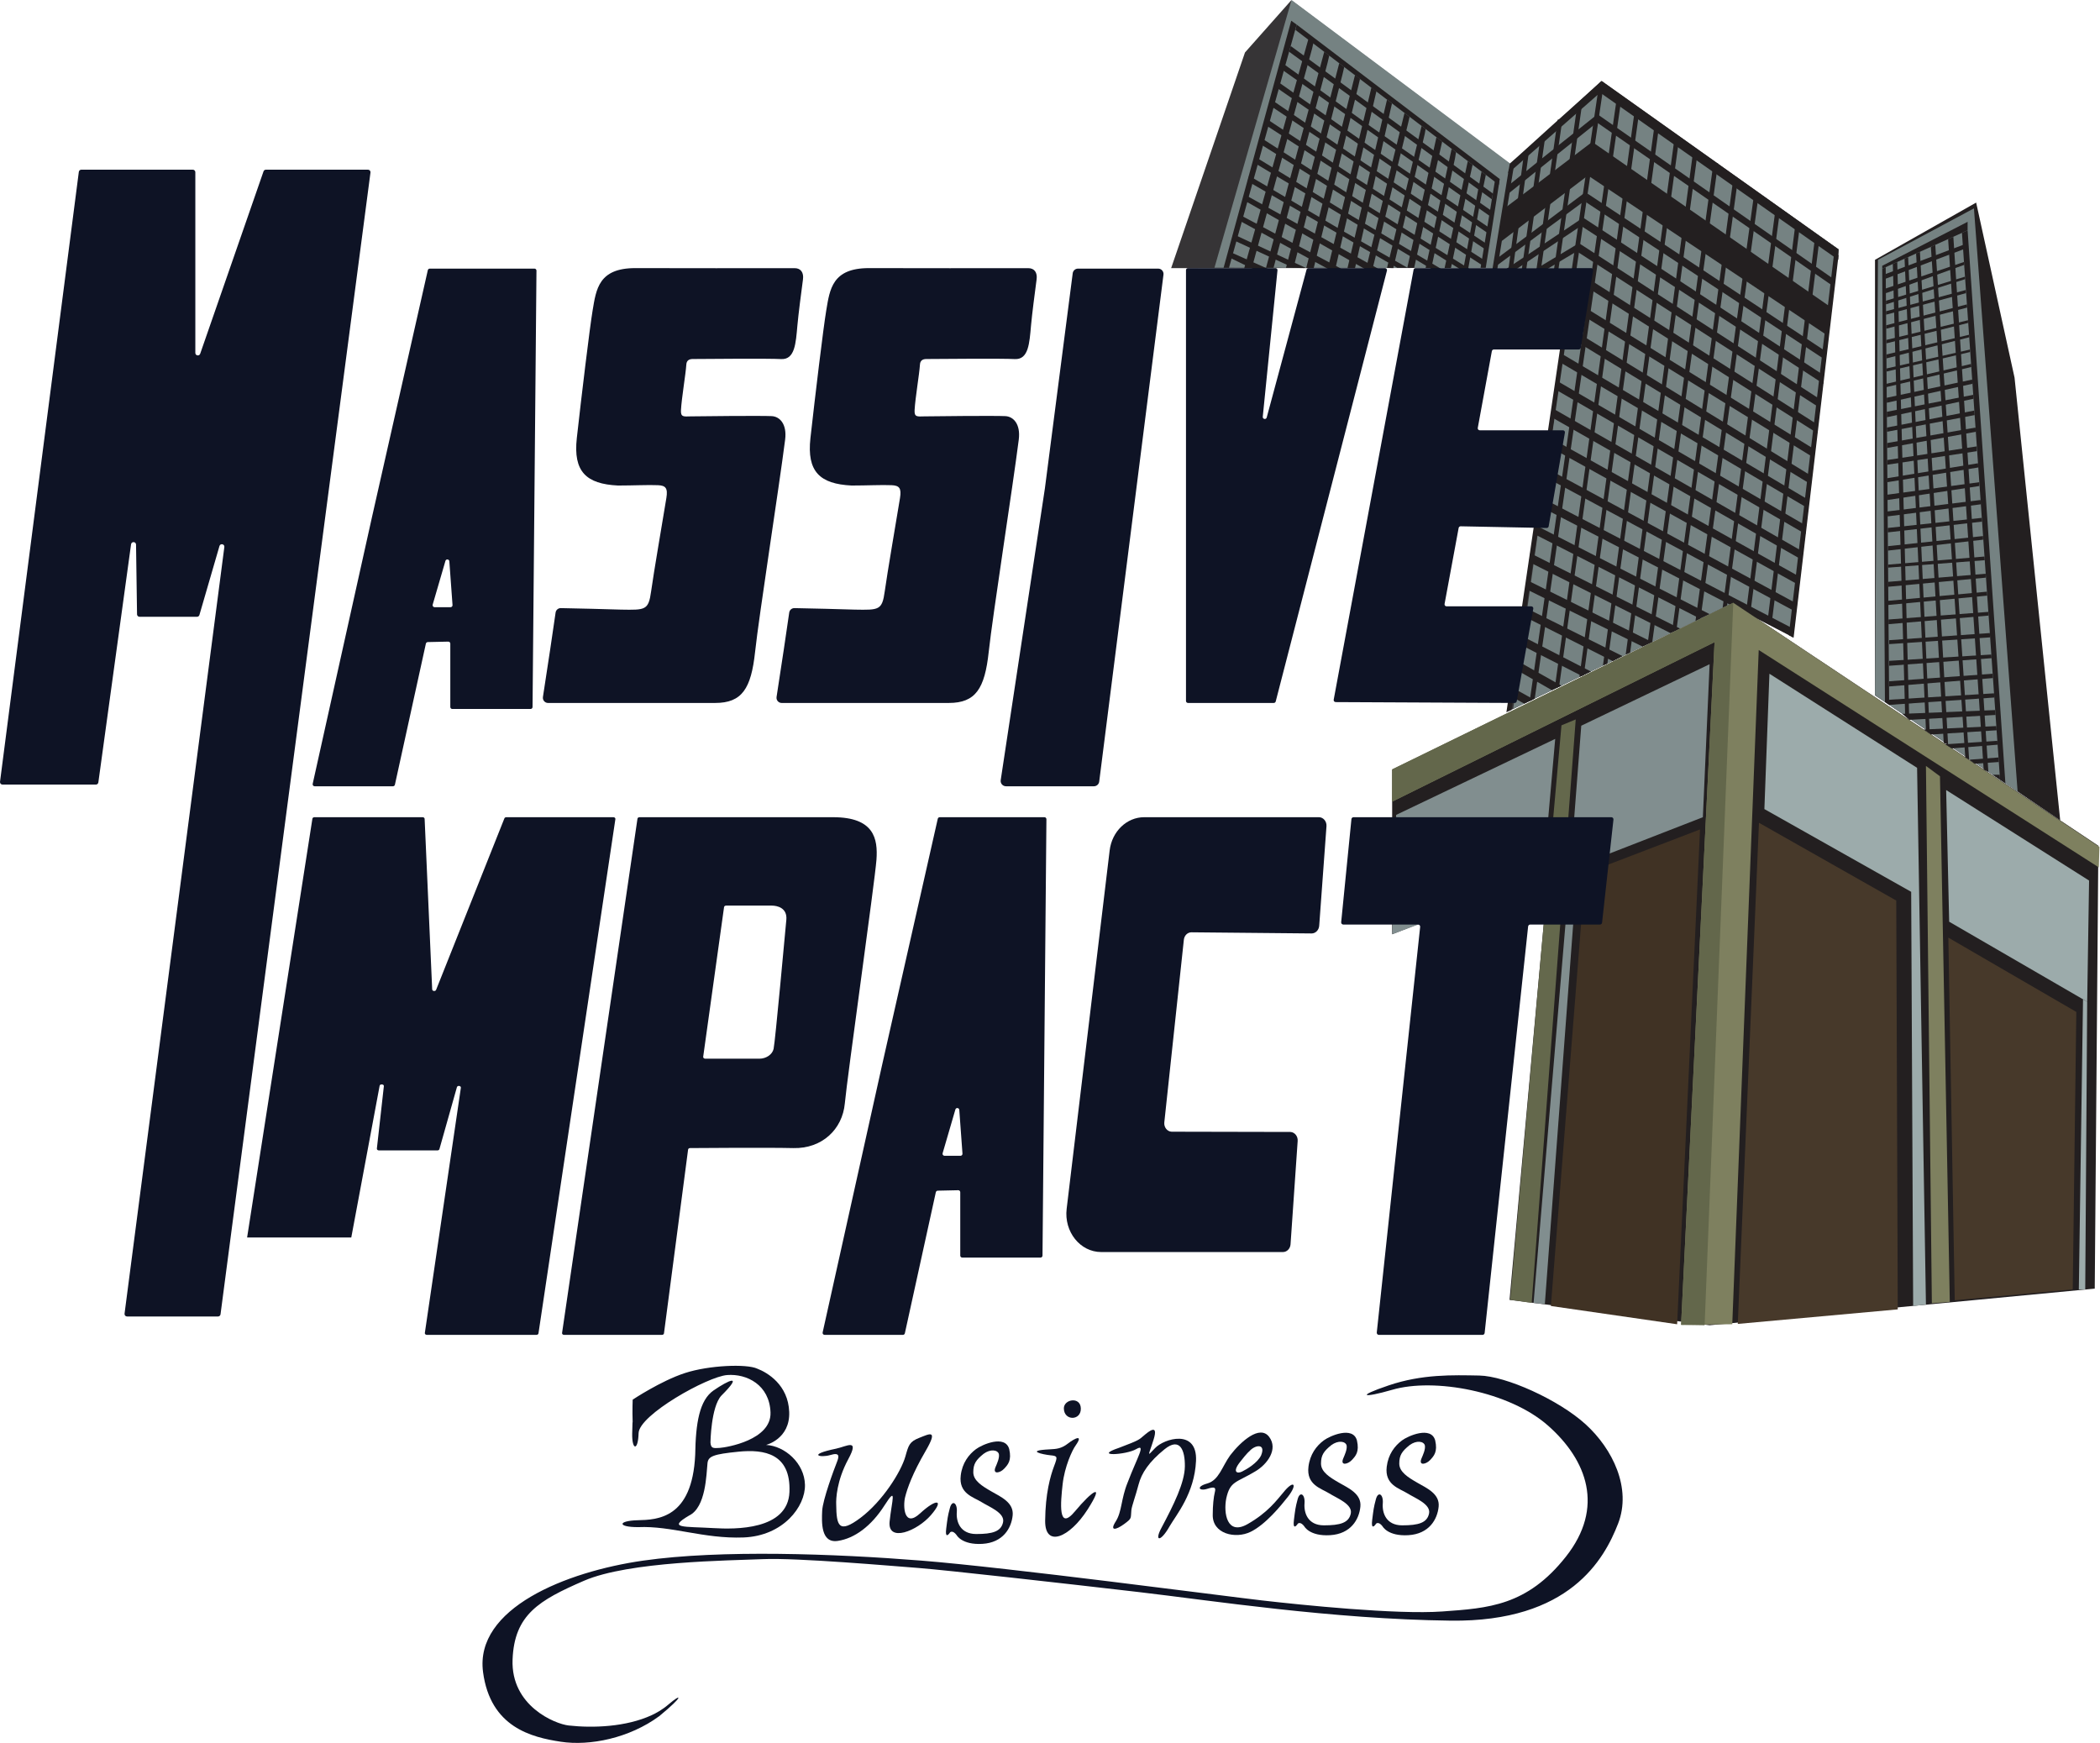 <svg width="3339" height="2772" viewBox="0 0 3339 2772" fill="none" xmlns="http://www.w3.org/2000/svg">
<path d="M1862.13 426.3L1979.52 83.44L2053.08 0.49L2402.13 261.88L2546.13 128.83L2923.34 396.49L2845.17 1007.86L2755.87 958.4L2399 1130.57L2505.43 425.96L1862.13 426.3Z" fill="#363436"/>
<path d="M1931 425.62L2053.54 0L2400.78 259.7L2547.69 138.22L2923.34 396.49L2851.03 1013.4L2755.87 958.4L2405.94 1127.22L2504.48 426.3L1931 425.62Z" fill="#758282"/>
<path d="M1945.48 425.89L2053.04 32.94L2061.69 39.09L1954.08 425.89H1945.48Z" fill="#231F20"/>
<path d="M2384.62 284.67L2383.09 293.7L2059.75 47.55L2061.7 39.09L2384.62 284.67Z" fill="#231F20"/>
<path d="M2383.44 292.219L2362.34 425.9H2354.13L2377.86 281.77L2383.44 288.38V292.219Z" fill="#231F20"/>
<path d="M2405.68 272.53L2379.99 432.49L2372.26 432.36L2398.99 269.06L2406.74 266.74L2405.68 272.53Z" fill="#231F20"/>
<path d="M2354.01 318.62L2334.44 427.1L2326.86 427.09L2355.67 272.83L2362.46 278L2354.01 318.62Z" fill="#231F20"/>
<path d="M2337.57 279.49L2307.05 426.069L2296.88 426.299L2333.82 256.189L2341.41 261.969L2337.57 279.49Z" fill="#231F20"/>
<path d="M2313.44 251.961L2275.88 426.031L2266.75 426.021L2308.12 236.631L2315.09 241.931L2313.44 251.961Z" fill="#231F20"/>
<path d="M2280.57 280.401L2248.49 426L2237.53 425.99L2283.96 218.23L2293.05 225.151L2280.57 280.401Z" fill="#231F20"/>
<path d="M2265.29 213.09L2215.35 426.3L2205.36 425.95L2260.34 200.25L2266.75 205.13L2265.29 213.09Z" fill="#231F20"/>
<path d="M2239.34 194.05L2182.74 426H2172.3L2233.18 179.58L2241.23 185.71L2239.34 194.05Z" fill="#231F20"/>
<path d="M2210.65 175.79L2154.5 426.31L2142.5 426.29L2205.35 158.4L2213.29 164.44L2210.65 175.79Z" fill="#231F20"/>
<path d="M2185.86 156.48L2123.53 425.9L2111.53 425.89L2180.57 139.09L2188.5 145.13L2185.86 156.48Z" fill="#231F20"/>
<path d="M2159.77 136.74L2088.83 426.31L2076.83 426.29L2154.47 119.35L2162.4 125.39L2159.77 136.74Z" fill="#231F20"/>
<path d="M2134.69 117.87L2056.7 425.911L2044.7 425.891L2129.39 100.48L2137.32 106.521L2134.69 117.87Z" fill="#231F20"/>
<path d="M2110.88 99.65L2024.95 425.89L2012.95 425.88L2105.59 82.26L2113.52 88.3L2110.88 99.65Z" fill="#231F20"/>
<path d="M2086.23 77.351L1990.29 426.591L1978.29 426.571L2080.93 59.961L2088.86 65.991L2086.23 77.351Z" fill="#231F20"/>
<path d="M2186.13 171.091L2373.6 307.651L2372.08 316.871L2049.68 82.261L2052.22 73.141L2186.13 171.091Z" fill="#231F20"/>
<path d="M2180.79 202.13L2370.2 334.27L2368.78 343.5L2037.33 109.97L2039.79 100.83L2180.79 202.13Z" fill="#231F20"/>
<path d="M2175.83 231.159L2366.64 361.279L2365.31 370.529L2031.41 140.519L2033.77 131.359L2175.83 231.159Z" fill="#231F20"/>
<path d="M2167.83 258.17L2364.62 388.32L2363.23 397.58L2018.88 167.53L2021.31 158.35L2167.83 258.17Z" fill="#231F20"/>
<path d="M2160.67 285.96L2359.41 413.29L2358.32 422.78L2010.47 197.61L2012.61 188.18L2160.67 285.96Z" fill="#231F20"/>
<path d="M2153.01 313.76L2353.68 438.141L2352.56 447.43L2001.35 227.48L2003.52 218.23L2153.01 313.76Z" fill="#231F20"/>
<path d="M2149.87 343.589L2353.24 464.209L2352.1 473.26L1996.12 259.939L1998.35 250.939L2149.87 343.589Z" fill="#231F20"/>
<path d="M2138.29 369.05L2238.12 425.89H2221.78L1983.83 288.23L1986.08 279.51L2138.29 369.05Z" fill="#231F20"/>
<path d="M2197 443.03L1979.45 319.309L1981.92 311.02L2202.63 433.62" fill="#231F20"/>
<path d="M2187.32 468.871L1967.54 349.141L1969.86 340.801L2192.77 459.351" fill="#231F20"/>
<path d="M2056.69 425.909L1958.8 380.739L1960.99 372.369L2076.82 426.289" fill="#231F20"/>
<path d="M2018.89 440.701L1956.12 410.091L1958.31 401.721L2024.18 431.101" fill="#231F20"/>
<path d="M2549.65 136.27L2403.23 1128.57L2395.18 1132.57L2542.21 136.27H2549.65Z" fill="#231F20"/>
<path d="M2578.64 152.529L2440.22 1110.83L2432.18 1114.83L2571.21 152.529H2578.64Z" fill="#231F20"/>
<path d="M2606.43 177.279L2479.01 1091.59L2471.97 1094.59L2599 177.279H2606.43Z" fill="#231F20"/>
<path d="M2638.69 195.01L2518.27 1073.31L2511.22 1076.31L2631.25 195.01H2638.69Z" fill="#231F20"/>
<path d="M2670.17 217.779L2555.75 1055.09L2548.71 1058.09L2662.74 217.779H2670.17Z" fill="#231F20"/>
<path d="M2699.43 241.279L2591.92 1037.69L2584.88 1040.69L2692 241.279H2699.43Z" fill="#231F20"/>
<path d="M2731.71 259.73L2627.08 1021.01H2620.04L2724.28 259.73H2731.71Z" fill="#231F20"/>
<path d="M2762.26 292.359L2665.48 1001.98L2658.43 1004.98L2754.82 292.359H2762.26Z" fill="#231F20"/>
<path d="M2796.38 308.971L2703.83 983.511L2695.79 987.511L2788.94 308.971H2796.38Z" fill="#231F20"/>
<path d="M2830.66 331.33L2746.08 963.07L2739.04 966.07L2823.23 331.33H2830.66Z" fill="#231F20"/>
<path d="M2862.57 352.699L2784.04 967.259H2777L2855.14 352.699H2862.57Z" fill="#231F20"/>
<path d="M2893.13 378.721L2816.6 994.291L2809.96 991.131L2885.7 378.721H2893.13Z" fill="#231F20"/>
<path d="M2923.34 405.449L2851.81 1014.01L2844.17 1009.86L2915.91 405.449H2923.34Z" fill="#231F20"/>
<path d="M2515.45 166.199L2473.97 455.829H2466.93L2508.01 166.199H2515.45Z" fill="#231F20"/>
<path d="M2484.17 190.199L2442.69 479.829H2435.64L2476.73 190.199H2484.17Z" fill="#231F20"/>
<path d="M2456.97 217.289L2415.49 506.909H2408.45L2449.53 217.289H2456.97Z" fill="#231F20"/>
<path d="M2430.69 243.27L2405.75 425.89H2398.71L2423.26 243.27H2430.69Z" fill="#231F20"/>
<path d="M2451.17 252.359L2538.15 183.119L2536.14 197.299L2398.71 307.559L2400.44 293.269L2451.17 252.359Z" fill="#231F20"/>
<path d="M2466.93 200.219L2546.71 128.699L2544.87 146.749L2397.84 275.679L2400.57 260.379L2466.93 200.219Z" fill="#231F20"/>
<path d="M2546.72 128.699L2544.88 147.749L2922.84 413.099L2923.35 396.489" fill="#231F20"/>
<path d="M2539.67 181.461L2538.83 194.511L2915.8 455.831L2916.31 444.211" fill="#231F20"/>
<path d="M2523.62 307.48L2521.79 321.531L2902.49 572.34L2903 558.72" fill="#231F20"/>
<path d="M2517.3 346.09L2515.46 360.14L2899.17 610.2L2899.68 596.59" fill="#231F20"/>
<path d="M2509.59 386.029L2507.75 400.079L2893.13 648.299L2893.65 634.679" fill="#231F20"/>
<path d="M2506.07 430.689L2504.22 444.74L2889.44 688.709L2889.95 675.089" fill="#231F20"/>
<path d="M2494.98 473.26L2493.14 487.31L2883.74 727.63L2884.26 714.01" fill="#231F20"/>
<path d="M2489.04 517.17L2487.2 531.22L2878.49 769.61L2879.01 755.99" fill="#231F20"/>
<path d="M2484.01 563L2482.17 577.05L2873.79 807.67L2874.3 794.05" fill="#231F20"/>
<path d="M2476.62 606.131L2474.79 620.181L2870.67 849.131L2871.18 835.511" fill="#231F20"/>
<path d="M2471.26 650.68L2469.42 664.73L2862.32 888.54L2862.83 874.92" fill="#231F20"/>
<path d="M2463.77 695.51L2461.93 709.56L2858.52 929.31L2859.04 915.69" fill="#231F20"/>
<path d="M2456.57 743.27L2454.73 757.319L2855.53 972.88L2856.04 959.27" fill="#231F20"/>
<path d="M2451.57 791.689L2449.73 805.74L2851.03 1013.4L2851.54 999.779" fill="#231F20"/>
<path d="M2442.18 835.51L2440.34 849.56L2702.82 983.51L2718.28 976.49" fill="#231F20"/>
<path d="M2433.2 879.561L2431.36 893.621L2655.98 1006.59L2671.44 999.571" fill="#231F20"/>
<path d="M2431.46 924.17L2429.62 938.22L2611.64 1028.03L2627.09 1021.01" fill="#231F20"/>
<path d="M2424.88 966.07L2423.04 980.12L2564.32 1051.22L2579.78 1043.2" fill="#231F20"/>
<path d="M2410.67 1006.59L2408.83 1020.64L2515.25 1074.8L2529.7 1067.78" fill="#231F20"/>
<path d="M2413.32 1051.22L2411.48 1065.27L2467.28 1097.29L2482.74 1090.27" fill="#231F20"/>
<path d="M2403.01 1092.31L2401.17 1106.36L2423.62 1118.85L2438.09 1111.83" fill="#231F20"/>
<path d="M2434.17 370.641L2519.9 306.23L2517.84 320.61L2380.62 421.75L2382.39 409.25L2434.17 370.641Z" fill="#231F20"/>
<path d="M2427.57 405.971L2515.89 346.961L2513.77 359.231L2372.4 453.701L2374.22 441.341L2427.57 405.971Z" fill="#231F20"/>
<path d="M2417.24 442.53L2510.61 386.59L2507.64 399.28L2358.18 488.84L2360.86 476.04L2417.24 442.53Z" fill="#231F20"/>
<path d="M2446.52 290.25L2533.21 224.42L2525.4 278.63L2386.62 384.03L2394.14 329.71L2446.52 290.25Z" fill="#231F20"/>
<path d="M2533.2 226.76L2526.26 279.98L2905.82 533.56L2911.54 488.84" fill="#231F20"/>
<path d="M2755.87 958.402L3336.41 1344.76L3330.65 2048.92L2718.28 2107.14L2400.16 2066.83L2461.93 1388.03L2213.52 1485.49V1223.87L2755.87 958.402Z" fill="#231F20"/>
<path d="M3338.13 1346.57L2755.87 958.402L2213.79 1223.17L2213.52 1274.64L2726.13 1021.01L2672.91 2106.53L2754.3 2105.53L2796.37 1033.53L3337.13 1379.14L3338.13 1346.57Z" fill="#7E805F"/>
<path d="M2401.16 2066.62L2482.74 1153.27L2505.41 1143.88L2435.39 2071.62L2401.16 2066.62Z" fill="#64684C"/>
<path d="M3062.26 1217.83L3084.56 1234.27L3100.17 2069.96L3071.65 2072.18L3062.26 1217.83Z" fill="#7E805F"/>
<path d="M2672.91 2106.53L2726.13 1021.01L2213.52 1274.64L2213.79 1223.17L2755.87 958.402L2710.35 2107.14L2672.91 2106.53Z" fill="#63674B"/>
<path d="M2805.37 1286.44L2813.39 1071.25L3048.17 1220.83L3062.26 2074.4L3041.91 2076.4L3038.78 1418.01L2805.37 1286.44Z" fill="#9CABAB"/>
<path d="M3099.17 1465.53L3094.39 1256.17L3321.65 1400.09L3318.65 1592.75L3099.17 1465.53Z" fill="#9CABAB"/>
<path d="M2718.28 1056.09L2707.56 1299.36L2496.75 1381.4L2514.2 1153.88L2718.28 1056.09Z" fill="#818E8F"/>
<path d="M2472.78 1174.83L2453.29 1396.04L2213.52 1485.49L2219.91 1295.66L2472.78 1174.83Z" fill="#818E8F"/>
<path d="M2456.29 2073.62L2438.39 2071.62L2497.43 1370.4H2508.75L2456.29 2073.62Z" fill="#818E8F"/>
<path d="M3318.65 1592.75L3315.53 2050.36H3305.34L3312 1588.89L3318.65 1592.75Z" fill="#9CABAB"/>
<path d="M2703.04 1318.79L2666.65 2105.57L2465.91 2076.53L2520.3 1388.83L2703.04 1318.79Z" fill="#403224"/>
<path d="M2796.75 1308.22L3015.04 1431.89L3017.44 2081.92L2763.09 2105.01L2796.75 1308.22Z" fill="#47392A"/>
<path d="M3097.87 1490.83L3301.34 1608.96L3295.65 2050.09L3108.04 2067.44L3097.87 1490.83Z" fill="#47392A"/>
<path d="M2981.26 413.101L3142.08 322.121L3203.13 600.441L3275.74 1304.38L2981.26 1105.58V413.101Z" fill="#231F20"/>
<path d="M2981.26 1105.58L2985.95 413.102L3138.56 331.332L3208.02 1258.67L2981.26 1105.58Z" fill="#758282"/>
<path d="M2992.74 422.571L3128.5 352.701V366.221L2992.74 427.271V422.571Z" fill="#231F20"/>
<path d="M3188.59 1245.55L3128.5 366.221L3119.51 370.261L3180.08 1239.81L3188.59 1245.55Z" fill="#231F20"/>
<path d="M3161.5 1227.26L3154.05 1223.86L3097.51 380.162L3105.82 376.422L3161.5 1227.26Z" fill="#231F20"/>
<path d="M3130.91 1207.99L3124.8 1204.36L3070.09 392.492L3077.08 389.342L3130.91 1207.99Z" fill="#231F20"/>
<path d="M3097.51 1184.06L3090.52 1181.12L3046.6 403.052L3052.66 400.332L3097.51 1184.06Z" fill="#231F20"/>
<path d="M3068.21 1164.28L3062.26 1160.26L3028.2 411.322L3033.93 408.752L3068.21 1164.28Z" fill="#231F20"/>
<path d="M3035.63 1142.28L3029.21 1137.95L3009.56 419.701L3016.62 416.531L3035.63 1142.28Z" fill="#231F20"/>
<path d="M3003.78 1120.78L2997.07 1116.25L2992.74 427.271L2998.26 424.791L3003.78 1120.78Z" fill="#231F20"/>
<path d="M3121.34 396.592L2998.4 443.052L2998.26 435.622L3121.34 389.342V396.592Z" fill="#231F20"/>
<path d="M3122.73 416.531L2998.26 458.701L2998.59 466.141L3123.06 421.141L3122.73 416.531Z" fill="#231F20"/>
<path d="M3124.36 439.912L2998.68 478.142L2998.73 483.942L3124.64 443.842L3124.36 439.912Z" fill="#231F20"/>
<path d="M3125.83 461.021L2998.68 494.901L2998.86 500.381L3125.83 466.141V461.021Z" fill="#231F20"/>
<path d="M3127.43 483.941L2998.99 517.161L2999.03 522.681L3127.78 489.031L3127.43 483.941Z" fill="#231F20"/>
<path d="M3129.19 509.172L2999.18 540.492L2999.22 545.972L3129.19 513.492V509.172Z" fill="#231F20"/>
<path d="M3130.79 532.252L2999.36 563.612L2999.41 569.842L3131.07 536.232L3130.79 532.252Z" fill="#231F20"/>
<path d="M3132.43 555.762L2999.54 585.882V590.772L3132.43 559.702V555.762Z" fill="#231F20"/>
<path d="M3134.03 578.641L2999.73 610.201V615.421L3134.37 583.531L3134.03 578.641Z" fill="#231F20"/>
<path d="M3135.76 603.521L2999.9 632.441L2999.97 640.371L3136.22 610.201L3135.76 603.521Z" fill="#231F20"/>
<path d="M3137.45 627.742L3000.08 654.762L3000.15 663.362L3137.88 634.032L3137.45 627.742Z" fill="#231F20"/>
<path d="M3139.19 652.771L3000.08 679.791L3000.33 686.511L3139.69 659.981L3139.19 652.771Z" fill="#231F20"/>
<path d="M3141.08 679.832L3000.48 704.442L3000.54 712.282L3141.54 686.512L3141.08 679.832Z" fill="#231F20"/>
<path d="M3143.16 709.73L3000.69 731.44L3000.75 738.88L3143.16 717.36V709.73Z" fill="#231F20"/>
<path d="M3145.03 736.57L3000.48 760.4L3000.97 766.66L3145.49 743.27L3145.03 736.57Z" fill="#231F20"/>
<path d="M3147.12 766.662L3001.13 786.522L3001.19 795.002L3147.12 772.782V766.662Z" fill="#231F20"/>
<path d="M3149.1 795.002L3000.69 813.252L3001.4 821.052L3149.57 801.842L3149.1 795.002Z" fill="#231F20"/>
<path d="M3151.08 823.4L3001.55 839.45L3001.6 846.49L3151.49 829.35L3151.08 823.4Z" fill="#231F20"/>
<path d="M3153.09 852.32L3001.78 868.4L3001.83 875.44L3153.09 858.08V852.32Z" fill="#231F20"/>
<path d="M3155.36 884.861L3002.01 897.751L3002.05 902.541L3155.76 890.701L3155.36 884.861Z" fill="#231F20"/>
<path d="M3157.26 912.23L3002.01 925.141L3002.29 932.96L3157.26 918.49V912.23Z" fill="#231F20"/>
<path d="M3159.25 940.771L3002.47 955.271L3002.01 961.922L3159.69 947.051L3159.25 940.771Z" fill="#231F20"/>
<path d="M3161.5 972.881L3002.7 985.011V992.441L3161.9 978.781L3161.5 972.881Z" fill="#231F20"/>
<path d="M3163.83 1006.54L3003.78 1017.88V1024.14L3164.31 1013.4L3163.83 1006.54Z" fill="#231F20"/>
<path d="M3166.21 1040.69L3003.78 1050.75V1058.57L3166.62 1046.5L3166.21 1040.69Z" fill="#231F20"/>
<path d="M3168.34 1071.25L3003.78 1083.22V1091.44L3168.82 1078.13L3168.34 1071.25Z" fill="#231F20"/>
<path d="M3170.51 1102.38L3003.78 1112.57V1120.78L3170.97 1109.06L3170.51 1102.38Z" fill="#231F20"/>
<path d="M3172.36 1129L3024.86 1135.02L3035.63 1144.59L3172.91 1136.79L3172.36 1129Z" fill="#231F20"/>
<path d="M3174.14 1154.47L3058.72 1159.95L3070.09 1167.88L3174.6 1161.17L3174.14 1154.47Z" fill="#231F20"/>
<path d="M3175.77 1177.92L3092.78 1183.4L3103.25 1189.99L3176.2 1184.06L3175.77 1177.92Z" fill="#231F20"/>
<path d="M3177.61 1204.36L3130.91 1207.99L3139.74 1214.31L3178.12 1211.6L3177.61 1204.36Z" fill="#231F20"/>
<path d="M3179.53 1231.9H3168.37L3180.08 1239.81L3179.53 1231.9Z" fill="#231F20"/>
<path d="M1279.89 2360.83C1279.11 2326.4 1247.8 2299.01 1218.06 2297.44C1218.06 2297.44 1256.41 2288.05 1254.84 2245.01C1253.28 2201.96 1220.41 2182.4 1203.97 2176.14C1187.15 2168.31 1127.28 2170.66 1088.93 2183.18C1050.58 2195.7 1005.97 2225.44 1005.97 2225.44C1005.97 2225.44 1005.22 2242.02 1005.92 2261.87C1005.82 2260.23 1005.58 2259.31 1005.19 2279.44C1004.69 2306.06 1014.58 2307.61 1015.37 2278.66C1016.15 2249.7 1124.93 2188.66 1156.24 2186.31C1187.54 2183.96 1223.54 2201.96 1225.11 2245.79C1226.67 2289.61 1155.45 2301.35 1144.5 2302.14C1133.54 2302.92 1130.41 2302.92 1129.63 2293.53C1129.63 2293.53 1130.41 2237.18 1146.84 2219.18C1183.42 2182.66 1157.8 2194.92 1134.87 2210.57C1111.93 2226.22 1106.15 2263.01 1105.37 2313.09C1100.67 2414.83 1045.11 2416.4 1013.8 2417.18C982.495 2417.96 980.925 2428.14 1014.58 2428.14C1067.8 2425.79 1118.67 2446.92 1182.06 2444.57C1245.45 2442.22 1280.67 2395.27 1279.89 2360.83ZM1255.24 2372.18C1252.89 2433.22 1168.3 2431.68 1134.87 2429.7C1086.35 2426.84 1060.76 2430.37 1095.58 2409.75C1122.58 2396.83 1123.05 2343.94 1124.93 2326.4C1126.11 2315.44 1134.31 2312.17 1174.24 2308.19C1215.32 2304.09 1257.58 2311.14 1255.24 2372.18Z" fill="#0E1325"/>
<path d="M1329.57 2303.31C1346.26 2299.86 1367.14 2286.09 1348.74 2320.14C1330.34 2354.19 1329.17 2383.14 1329.57 2392.14C1329.96 2425.79 1333.48 2439.49 1368.31 2413.27C1403.14 2387.05 1432.48 2340.49 1439.53 2315.84C1444.62 2297.92 1445.79 2292.36 1461.83 2286.1C1477.87 2279.84 1492.35 2271.66 1471.61 2307.25C1450.87 2342.84 1442.65 2366.32 1439.13 2380.41C1435.61 2394.5 1437.17 2430.11 1463 2406.24C1488.83 2382.37 1502.13 2383.54 1480.22 2408.98C1458.31 2434.42 1410.96 2453.2 1414.48 2419.15C1418 2385.1 1427 2361.24 1406.26 2393.72C1385.52 2426.2 1358.91 2446.15 1331.91 2450.07C1304.91 2453.99 1306.48 2419.94 1307.26 2402.33C1308.04 2384.72 1326.43 2335.42 1330.35 2325.63C1334.27 2315.84 1335.83 2308.8 1320.18 2313.5C1304.53 2318.2 1282.22 2313.11 1329.57 2303.33V2303.31Z" fill="#0E1325"/>
<path d="M1527.57 2345.96C1529.98 2326.15 1540.18 2312.83 1551.83 2304.09C1561.22 2297.05 1598.2 2280.57 1604.66 2304.09C1608.77 2322.29 1602.7 2328.74 1596.44 2335.39C1590.18 2342.04 1578.05 2344.78 1582.74 2333.04C1585.38 2326.8 1589.39 2318.17 1588.22 2311.91C1586.26 2305.26 1574.92 2303.5 1563.96 2311.52C1551.83 2321.3 1547.53 2327.56 1547.53 2340.87C1547.53 2354.18 1561.38 2362.78 1576.37 2371.39C1591.36 2380 1612.1 2389 1610.14 2409.35C1608.18 2429.7 1594.88 2452.78 1562.01 2454.74C1529.14 2456.7 1520.92 2440.65 1520.92 2440.65C1514.66 2432.43 1510.75 2436.35 1510.75 2436.35C1507.62 2441.05 1502.53 2445.9 1504.49 2430.36C1506.45 2414.82 1506.84 2410.52 1510.36 2397.61C1513.88 2384.31 1522.49 2389.39 1521.32 2404.26C1520.15 2419.13 1526.41 2439.09 1552.23 2439.09C1578.05 2439.09 1591.75 2435.18 1594.88 2420.31C1598.01 2405.44 1572.97 2396.05 1560.45 2388.22C1547.93 2380.39 1524.06 2374.92 1527.58 2345.96H1527.57Z" fill="#0E1325"/>
<path d="M2080.44 2332.16C2082.85 2312.35 2093.05 2299.03 2104.7 2290.29C2114.09 2283.25 2151.07 2266.77 2157.53 2290.29C2161.64 2308.49 2155.57 2314.94 2149.31 2321.59C2143.05 2328.24 2130.92 2330.98 2135.61 2319.24C2138.25 2313 2142.26 2304.37 2141.09 2298.11C2139.13 2291.46 2127.79 2289.7 2116.83 2297.72C2104.7 2307.5 2100.4 2313.76 2100.4 2327.07C2100.4 2340.38 2114.25 2348.98 2129.24 2357.59C2144.23 2366.2 2164.97 2375.2 2163.01 2395.55C2161.05 2415.9 2147.75 2438.98 2114.88 2440.94C2082.01 2442.9 2073.79 2426.85 2073.79 2426.85C2067.53 2418.63 2063.62 2422.55 2063.62 2422.55C2060.49 2427.25 2055.4 2432.1 2057.36 2416.56C2059.32 2401.02 2059.71 2396.72 2063.23 2383.81C2066.75 2370.51 2075.36 2375.59 2074.19 2390.46C2073.02 2405.33 2079.28 2425.29 2105.1 2425.29C2130.92 2425.29 2144.62 2421.38 2147.75 2406.51C2150.88 2391.64 2125.84 2382.25 2113.32 2374.42C2100.8 2366.59 2076.93 2361.12 2080.45 2332.16H2080.44Z" fill="#0E1325"/>
<path d="M2204.88 2332.16C2207.29 2312.35 2217.49 2299.03 2229.14 2290.29C2238.53 2283.25 2275.51 2266.77 2281.97 2290.29C2286.08 2308.49 2280.01 2314.94 2273.75 2321.59C2267.49 2328.24 2255.37 2330.98 2260.06 2319.24C2262.7 2313 2266.7 2304.37 2265.53 2298.11C2263.57 2291.46 2252.23 2289.7 2241.27 2297.72C2229.14 2307.5 2224.85 2313.76 2224.85 2327.07C2224.85 2340.38 2238.69 2348.98 2253.68 2357.59C2268.67 2366.2 2289.41 2375.2 2287.45 2395.55C2285.49 2415.9 2272.2 2438.98 2239.33 2440.94C2206.46 2442.9 2198.23 2426.85 2198.23 2426.85C2191.97 2418.63 2188.07 2422.55 2188.07 2422.55C2184.94 2427.25 2179.84 2432.1 2181.8 2416.56C2183.76 2401.02 2184.15 2396.72 2187.67 2383.81C2191.19 2370.51 2199.8 2375.59 2198.63 2390.46C2197.46 2405.33 2203.72 2425.29 2229.54 2425.29C2255.36 2425.29 2269.06 2421.38 2272.19 2406.51C2275.32 2391.64 2250.28 2382.25 2237.76 2374.42C2225.24 2366.59 2201.37 2361.12 2204.89 2332.16H2204.88Z" fill="#0E1325"/>
<path d="M1691.53 2239.53C1691.24 2224.66 1718.14 2219.96 1718.53 2239.53C1718.92 2259.1 1691.92 2259.49 1691.53 2239.53Z" fill="#0E1325"/>
<path d="M1668.44 2304.49C1680.19 2303.91 1687.61 2303.32 1698.18 2295.1C1708.75 2286.88 1723.22 2279.84 1710.31 2298.23C1704.83 2305.66 1692.7 2331.88 1689.57 2360.06C1686.44 2388.24 1681.74 2435.97 1709.14 2403.1C1736.54 2370.23 1757.66 2355.75 1729.1 2400.36C1700.54 2444.97 1661.4 2461.4 1661.8 2417.97C1662.2 2374.54 1670.02 2347.14 1675.89 2331.49C1681.76 2315.84 1681.76 2315.06 1670.02 2313.88C1658.28 2312.7 1629.32 2306.41 1668.45 2304.49H1668.44Z" fill="#0E1325"/>
<path d="M1792.89 2357.31C1808.54 2316.22 1822.63 2294.7 1806.59 2304.09C1790.55 2313.48 1736.16 2316.55 1779.59 2301.91C1812.07 2289.61 1810.89 2289.22 1818.72 2282.57C1826.55 2275.92 1842.2 2263 1834.37 2288.44C1826.54 2313.88 1822.2 2317.79 1836.5 2302.53C1850.8 2287.27 1904.02 2271.23 1901.67 2322.88C1899.32 2374.53 1870.11 2408.81 1859.8 2426.58C1844.93 2452.99 1834.95 2450.84 1846.89 2428.93C1866.46 2392.15 1883.54 2357.45 1883.93 2331.76C1884.32 2306.07 1876.23 2284.41 1851.58 2304.37C1826.93 2324.33 1815.06 2342.2 1810.36 2360.33C1805.66 2378.46 1799.66 2394.11 1798.88 2401.03C1797.58 2414.46 1800.31 2413.81 1787.27 2423.33C1774.23 2432.85 1763.92 2434.81 1773.97 2419.16C1784.02 2403.51 1782.27 2383.4 1792.88 2357.33L1792.89 2357.31Z" fill="#0E1325"/>
<path d="M2040.18 2373.4C2030.4 2384.8 2015.92 2405.05 1983.44 2423.44C1950.96 2441.83 1945.1 2405.83 1949.79 2382.35C1955.86 2354.77 1965.52 2357.7 1995.57 2339.7C2015.14 2328.35 2032.75 2304.09 2017.88 2284.53C2003.01 2264.96 1972.88 2291.96 1956.05 2313.88C1943.01 2331.88 1938.18 2353.53 1919.53 2358.75C1900.88 2363.96 1906.75 2371.4 1919.53 2367.22C1932.31 2363.05 1933.36 2365.66 1931.53 2372.83C1929.7 2380.01 1928.24 2393.96 1928.27 2407.79C1927.1 2439.09 1964.66 2447.31 1988.53 2435.57C2012.4 2423.83 2036.27 2394.48 2048.01 2379.61C2063.79 2359.22 2057.01 2352.22 2040.18 2373.4ZM1971.31 2325.03C1983.44 2309.38 1986.38 2307.61 1986.38 2307.61C1995.38 2297.05 2013.18 2294.51 2005.16 2314.07C1999.36 2326.14 1982.27 2336.18 1974.64 2339.9C1967.01 2343.61 1959.18 2340.68 1971.31 2325.03Z" fill="#0E1325"/>
<path d="M768.055 2658.62C754.555 2557.36 899.535 2498.97 1022.79 2481.36C1146.05 2463.75 1327.09 2470.4 1464.83 2481.36C1602.57 2492.32 1945.62 2537.71 2007.18 2544.75C2068.74 2551.79 2220.31 2567.45 2293.35 2562.23C2366.39 2557.01 2427.96 2553.36 2489.78 2475.1C2551.6 2396.84 2523.43 2321.71 2461.61 2266.93C2399.79 2212.15 2280.04 2190.23 2213.52 2209.8C2167.35 2223.1 2154.82 2220.77 2208.04 2202.76C2261.26 2184.75 2309.78 2186.32 2352.04 2187.1C2394.3 2187.88 2478.04 2225.45 2521.08 2264.58C2564.12 2303.71 2594.65 2366.29 2572.73 2422.65C2550.81 2479.01 2496.03 2579.18 2306.64 2576.84C2117.25 2574.5 1925.51 2544.75 1811.25 2531.45C1696.99 2518.15 1502.12 2496.23 1460.64 2493.1C1419.16 2489.97 1267.34 2476.67 1213.34 2479.01C1159.34 2481.35 999.955 2482.4 928.475 2513.44C857.205 2544.39 817.775 2567.15 814.995 2638.66C812.125 2712.49 882.505 2741.12 904.215 2743.53C942.955 2747.83 995.515 2745.88 1036.21 2727.1C1042.99 2723.97 1053.17 2718.49 1062.82 2710.14C1083.57 2692.19 1088.91 2695.21 1048.21 2728.66C1000.67 2763.68 937.865 2776.4 891.695 2769.36C845.525 2762.32 779.785 2746.66 768.045 2658.62H768.055Z" fill="#0E1325"/>
<path d="M683.324 427.092C681.844 427.092 680.564 428.122 680.234 429.562L591.534 821.822L497.174 1246.32C496.734 1248.3 498.244 1250.17 500.264 1250.17H624.814C626.304 1250.17 627.584 1249.13 627.904 1247.68L677.144 1023.39C677.454 1021.96 678.704 1020.93 680.164 1020.9L712.744 1020.18C714.524 1020.14 715.984 1021.57 715.984 1023.35V1124.12C715.984 1125.87 717.404 1127.29 719.154 1127.29H843.584C845.324 1127.29 846.734 1125.89 846.754 1124.15L852.984 430.282C853.004 428.522 851.574 427.082 849.814 427.082H683.314L683.324 427.092ZM687.954 961.392L708.244 891.812C709.234 888.422 714.184 888.952 714.444 892.472L719.514 962.052C719.644 963.882 718.194 965.452 716.354 965.452H690.994C688.884 965.452 687.364 963.422 687.954 961.402V961.392Z" fill="#0E1325"/>
<path d="M1494.15 1299.36C1492.67 1299.36 1491.39 1300.39 1491.06 1301.83L1402.36 1694.09L1308 2118.59C1307.56 2120.57 1309.07 2122.44 1311.09 2122.44H1435.64C1437.13 2122.44 1438.41 2121.4 1438.73 2119.95L1487.97 1895.66C1488.28 1894.23 1489.53 1893.2 1490.99 1893.17L1523.57 1892.45C1525.35 1892.41 1526.81 1893.84 1526.81 1895.62V1996.39C1526.81 1998.14 1528.23 1999.56 1529.98 1999.56H1654.41C1656.15 1999.56 1657.56 1998.16 1657.58 1996.42L1663.81 1302.55C1663.83 1300.79 1662.4 1299.35 1660.64 1299.35H1494.14L1494.15 1299.36ZM1498.77 1833.66L1519.06 1764.08C1520.05 1760.69 1525 1761.22 1525.26 1764.74L1530.33 1834.32C1530.46 1836.15 1529.01 1837.72 1527.17 1837.72H1501.81C1499.7 1837.72 1498.18 1835.69 1498.77 1833.67V1833.66Z" fill="#0E1325"/>
<path d="M874.384 1035.24L863.264 1108.2C862.504 1113.19 866.334 1117.7 871.334 1117.7H1137.11C1179.85 1117.7 1194.31 1094.86 1200.59 1036.51C1206.88 978.153 1238.68 775.223 1248.36 699.053C1251.5 674.313 1239.87 662.263 1226.99 661.633C1210.72 660.833 1115.22 661.683 1098.14 662.033C1087.14 662.263 1082.11 663.533 1082.74 652.113C1083.82 632.493 1090.2 595.603 1091.28 579.483C1091.66 573.769 1095 570.886 1101.28 570.833C1131.21 570.553 1223.17 569.863 1241.78 570.923C1264.07 572.193 1265.33 545.553 1267.85 517.643C1269.52 499.153 1273.94 465.053 1276.74 444.163C1278.16 433.523 1273.38 426.343 1263.45 426.393C1214.28 426.663 1063.5 426.333 1010.15 426.303C951.704 426.273 947.924 459.923 942.274 493.543C937.624 521.173 924.624 629.283 917.134 696.523C911.164 750.123 932.224 769.473 982.504 771.993C1006.65 771.993 1030.75 770.753 1046.19 771.453C1058.34 771.993 1062.11 776.033 1059.53 791.813C1053.31 829.763 1039.26 911.313 1035.3 940.113C1031.11 970.563 1026.19 969.923 987.534 969.293C960.934 968.403 920.594 967.503 899.114 967.053C896.264 966.993 893.744 966.943 891.644 966.903C887.534 966.823 884.004 969.833 883.404 973.933L874.404 1035.26L874.384 1035.24Z" fill="#0E1325"/>
<path d="M1245.85 1035.24L1234.73 1108.2C1233.97 1113.19 1237.8 1117.7 1242.8 1117.7H1508.58C1551.32 1117.7 1565.78 1094.86 1572.06 1036.51C1578.35 978.153 1610.15 775.223 1619.83 699.053C1622.97 674.313 1611.34 662.263 1598.46 661.633C1582.19 660.833 1486.69 661.683 1469.61 662.033C1458.61 662.263 1453.58 663.533 1454.21 652.113C1455.29 632.493 1461.67 595.603 1462.75 579.483C1463.13 573.769 1466.47 570.886 1472.75 570.833C1502.68 570.553 1594.64 569.863 1613.25 570.923C1635.54 572.193 1636.8 545.553 1639.32 517.643C1640.99 499.153 1645.41 465.053 1648.21 444.163C1649.63 433.523 1644.85 426.343 1634.92 426.393C1585.75 426.663 1434.97 426.333 1381.62 426.303C1323.17 426.273 1319.39 459.923 1313.74 493.543C1309.09 521.173 1296.09 629.283 1288.6 696.523C1282.63 750.123 1303.69 769.473 1353.97 771.993C1378.12 771.993 1402.22 770.753 1417.66 771.453C1429.81 771.993 1433.58 776.033 1431 791.813C1424.78 829.763 1410.73 911.313 1406.77 940.113C1402.58 970.563 1397.66 969.923 1359 969.293C1332.4 968.403 1292.06 967.503 1270.58 967.053C1267.73 966.993 1265.21 966.943 1263.11 966.903C1259 966.823 1255.47 969.833 1254.87 973.933L1245.87 1035.26L1245.85 1035.24Z" fill="#0E1325"/>
<path d="M1661.32 777.064L1705.62 434.494C1706.17 430.264 1709.77 427.094 1714.04 427.094H1841.5C1846.61 427.094 1850.57 431.584 1849.93 436.654L1747.74 1242.76C1747.2 1247 1743.59 1250.18 1739.31 1250.18H1599.53C1594.33 1250.18 1590.35 1245.56 1591.13 1240.42L1661.31 777.064H1661.32Z" fill="#0E1325"/>
<path d="M1885.72 1114.53V429.473C1885.72 427.723 1887.15 426.303 1888.92 426.303H2028.01C2029.9 426.303 2031.38 427.923 2031.19 429.783L2007.8 662.663C2007.41 666.543 2013.06 667.563 2014.08 663.793L2077.43 428.643C2077.8 427.253 2079.07 426.293 2080.52 426.293H2202.16C2204.25 426.293 2205.78 428.243 2205.26 430.253L2028.39 1115.31C2028.03 1116.71 2026.75 1117.69 2025.29 1117.69H1888.92C1887.15 1117.69 1885.72 1116.27 1885.72 1114.52V1114.53Z" fill="#0E1325"/>
<path d="M2250.78 426.303H2529.95C2531.95 426.303 2533.47 428.053 2533.16 429.983L2513.44 553.003C2513.19 554.553 2511.83 555.693 2510.23 555.693H2375.25C2373.68 555.693 2372.33 556.803 2372.05 558.313L2349.65 680.413C2349.29 682.373 2350.82 684.163 2352.85 684.163H2485C2486.99 684.163 2488.51 685.903 2488.21 687.833L2462.41 836.813C2462.17 838.373 2460.8 839.523 2459.2 839.523L2322.45 836.813C2320.88 836.813 2319.53 837.913 2319.25 839.433L2296.86 960.313C2296.5 962.273 2298.03 964.073 2300.06 964.073H2434.75C2436.74 964.073 2438.26 965.813 2437.96 967.743L2411.61 1114.98C2411.37 1116.51 2410.05 1117.66 2408.47 1117.69L2123.84 1116.33C2121.78 1116.37 2120.21 1114.55 2120.57 1112.57L2247.6 428.883C2247.88 427.383 2249.22 426.293 2250.79 426.293L2250.78 426.303Z" fill="#0E1325"/>
<path d="M392.914 1967.58L496.724 1301.7C496.934 1300.36 498.294 1299.35 499.904 1299.35H671.954C673.674 1299.35 675.094 1300.5 675.154 1301.95L687.164 1573.08C687.294 1576.08 692.264 1576.69 693.404 1573.84L801.994 1301.19C802.434 1300.09 803.654 1299.35 805.034 1299.35H975.284C977.214 1299.35 978.704 1300.77 978.464 1302.39L856.174 2120.07C855.974 2121.42 854.614 2122.43 852.994 2122.43H678.674C676.744 2122.43 675.254 2121.01 675.494 2119.4L732.764 1729.63C733.264 1726.25 727.404 1725.35 726.474 1728.67L698.674 1827.09C698.334 1828.31 697.044 1829.17 695.554 1829.17H602.414C600.594 1829.17 599.144 1827.9 599.214 1826.37L610.364 1726.82C610.504 1723.62 604.134 1723.21 603.614 1726.38L558.544 1967.6" fill="#0E1325"/>
<path d="M1324.6 1299.36H1016.75C1015.14 1299.36 1013.78 1300.38 1013.58 1301.73L893.694 2119.43C893.454 2121.04 894.934 2122.45 896.854 2122.45H1052.55C1054.17 2122.45 1055.54 2121.42 1055.72 2120.06L1094.06 1827.83C1094.24 1826.47 1095.59 1825.45 1097.2 1825.44C1115.74 1825.29 1220.39 1824.5 1261.56 1825.46C1306.82 1826.52 1339.51 1795.77 1343.27 1754.39C1347.04 1713.03 1391.04 1401.19 1393.55 1367.25C1396.06 1333.31 1389.78 1299.36 1324.58 1299.36H1324.6ZM1250.25 1462.7C1248.37 1482.32 1232.65 1655.74 1230.02 1667.73C1228.08 1676.61 1218.2 1683.32 1207.52 1683.32H1121.32C1119.36 1683.32 1117.84 1681.88 1118.07 1680.24L1151.24 1442.34C1151.43 1440.94 1152.83 1439.9 1154.49 1439.9H1227.01C1235.18 1439.9 1252.15 1443.08 1250.26 1462.7H1250.25Z" fill="#0E1325"/>
<path d="M2189.08 2118.66L2258.04 1473.81C2258.26 1471.79 2256.71 1470.03 2254.73 1470.03H2135.79C2133.82 1470.03 2132.28 1468.28 2132.48 1466.28L2148.77 1302.42C2148.94 1300.68 2150.37 1299.36 2152.08 1299.36H2562.08C2564.07 1299.36 2565.61 1301.13 2565.39 1303.15L2547.29 1467.01C2547.1 1468.73 2545.68 1470.04 2543.98 1470.04H2433.02C2431.32 1470.04 2429.9 1471.35 2429.71 1473.08L2360.59 2119.41C2360.41 2121.14 2358.98 2122.45 2357.28 2122.45H2192.38C2190.4 2122.45 2188.86 2120.69 2189.07 2118.67L2189.08 2118.66Z" fill="#0E1325"/>
<path d="M1882.31 1494.42L1851.23 1784.83C1850.57 1792.47 1855.9 1799.14 1862.89 1799.41L2051.61 1799.81C2058.54 1800.07 2063.86 1806.64 2063.29 1814.22L2051.95 1978.53C2051.43 1985.44 2046.17 1990.75 2039.86 1990.75H1750.91C1717.44 1990.75 1691.61 1958.42 1695.98 1921.99L1764.35 1352.23C1767.98 1321.97 1791.48 1299.35 1819.28 1299.35H2097.01C2104.09 1299.35 2109.67 1305.99 2109.1 1313.74L2097.54 1471.93C2097.03 1478.89 2091.71 1484.24 2085.35 1484.18L1894.49 1482.37C1888.2 1482.31 1882.91 1487.55 1882.31 1494.42Z" fill="#0E1325"/>
<path d="M0.024 1243.01L125.334 273.263C125.594 271.283 127.274 269.793 129.274 269.793H306.594C308.794 269.793 310.574 271.573 310.574 273.773V561.123C310.574 565.603 316.834 566.663 318.304 562.423L419.014 272.463C419.574 270.863 421.074 269.793 422.774 269.793H585.124C587.524 269.793 589.384 271.903 589.064 274.283L350.634 2089.74C350.374 2091.72 348.684 2093.2 346.694 2093.2H201.974C199.574 2093.2 197.724 2091.09 198.034 2088.71L356.704 869.813C357.334 864.943 350.314 863.473 348.944 868.193L317.074 977.813C316.584 979.513 315.024 980.683 313.254 980.683H221.864C219.784 980.683 218.064 979.083 217.894 977.013L216.294 865.653C215.924 860.873 208.974 860.713 208.384 865.473L156.384 1244C156.134 1245.99 154.444 1247.49 152.434 1247.49H3.974C1.574 1247.49 -0.276 1245.38 0.034 1243L0.024 1243.01Z" fill="#0E1325"/>
<mask id="mask0_503_822" style="mask-type:alpha" maskUnits="userSpaceOnUse" x="2213" y="958" width="1125" height="1149">
<rect x="2213" y="958" width="1125" height="1149" fill="url(#paint0_linear_503_822)"/>
</mask>
<g mask="url(#mask0_503_822)">
</g>
<defs>
<linearGradient id="paint0_linear_503_822" x1="2752" y1="958" x2="3266" y2="1927" gradientUnits="userSpaceOnUse">
<stop offset="0.353" stop-color="#D9D9D9"/>
<stop offset="0.573" stop-color="#D9D9D9"/>
<stop offset="0.768" stop-color="#D9D9D9" stop-opacity="0.56"/>
<stop offset="0.883" stop-color="#D9D9D9" stop-opacity="0.2"/>
<stop offset="1" stop-color="#D9D9D9" stop-opacity="0"/>
</linearGradient>
</defs>
</svg>
